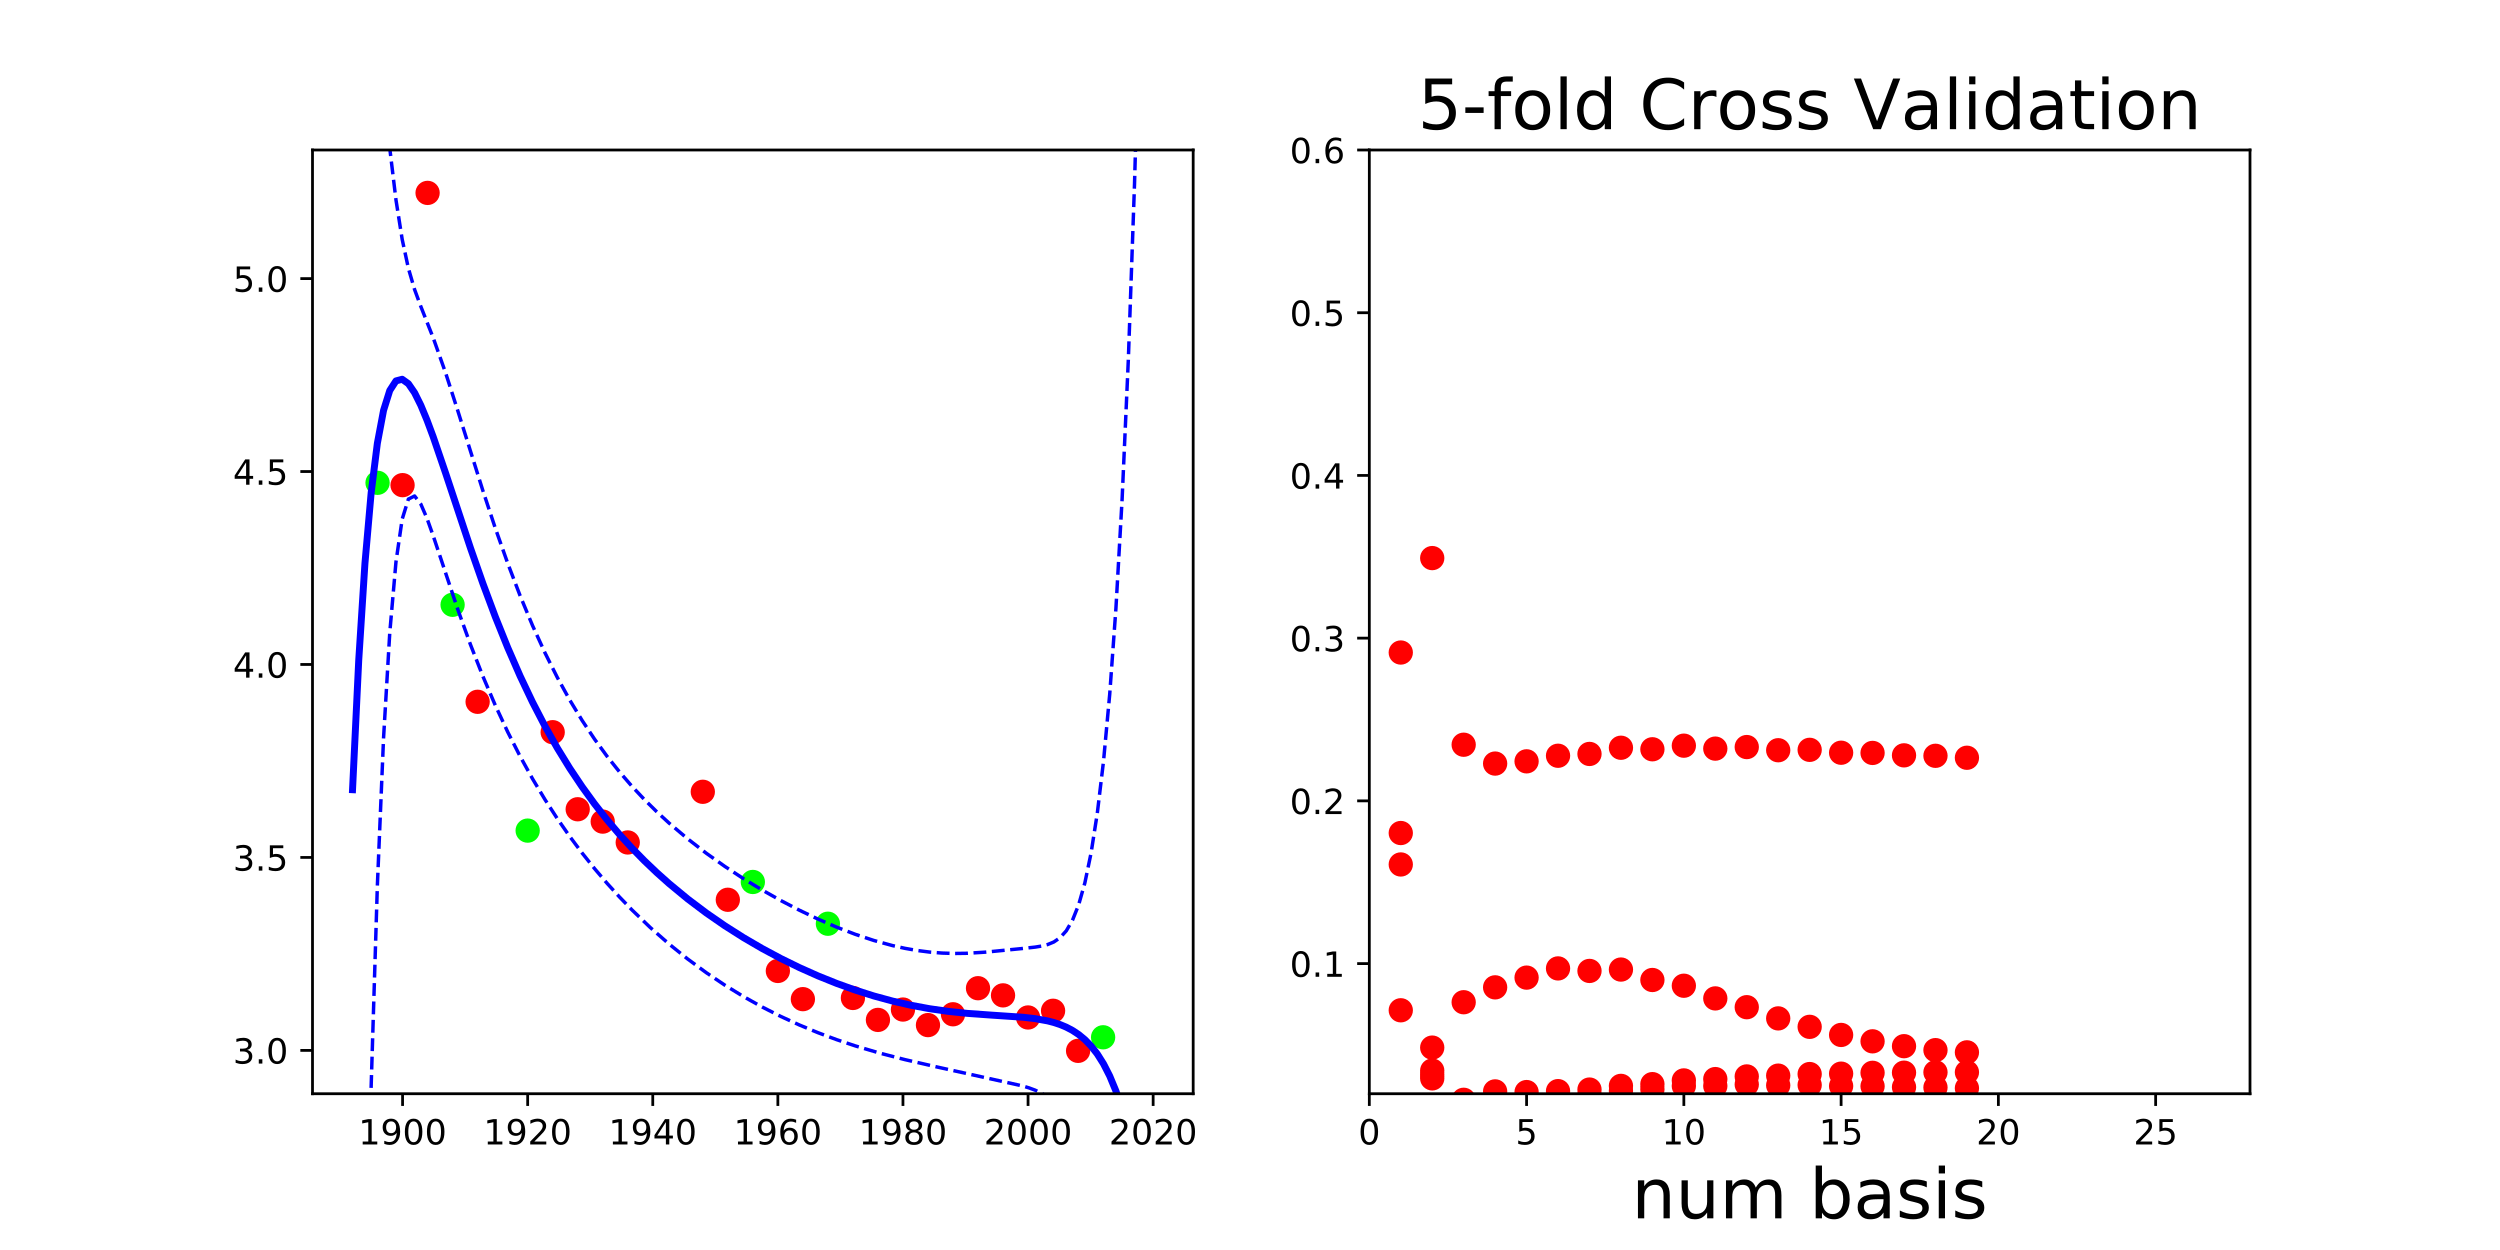<?xml version="1.0" encoding="utf-8" standalone="no"?>
<!DOCTYPE svg PUBLIC "-//W3C//DTD SVG 1.1//EN"
  "http://www.w3.org/Graphics/SVG/1.1/DTD/svg11.dtd">
<!-- Created with matplotlib (http://matplotlib.org/) -->
<svg height="360pt" version="1.1" viewBox="0 0 720 360" width="720pt" xmlns="http://www.w3.org/2000/svg" xmlns:xlink="http://www.w3.org/1999/xlink">
 <defs>
  <style type="text/css">
*{stroke-linecap:butt;stroke-linejoin:round;}
  </style>
 </defs>
 <g id="figure_1">
  <g id="patch_1">
   <path d="M 0 360 
L 720 360 
L 720 0 
L 0 0 
z
" style="fill:none;"/>
  </g>
  <g id="axes_1">
   <g id="patch_2">
    <path d="M 90 315 
L 343.636 315 
L 343.636 43.2 
L 90 43.2 
z
" style="fill:none;"/>
   </g>
   <g id="matplotlib.axis_1">
    <g id="xtick_1">
     <g id="line2d_1">
      <defs>
       <path d="M 0 0 
L 0 3.5 
" id="m0ccd492215" style="stroke:#000000;stroke-width:0.8;"/>
      </defs>
      <g>
       <use style="stroke:#000000;stroke-width:0.8;" x="115.94" xlink:href="#m0ccd492215" y="315"/>
      </g>
     </g>
     <g id="text_1">
      <!-- 1900 -->
      <defs>
       <path d="M 12.406 8.297 
L 28.516 8.297 
L 28.516 63.922 
L 10.984 60.406 
L 10.984 69.391 
L 28.422 72.906 
L 38.281 72.906 
L 38.281 8.297 
L 54.391 8.297 
L 54.391 0 
L 12.406 0 
z
" id="DejaVuSans-31"/>
       <path d="M 10.984 1.516 
L 10.984 10.5 
Q 14.703 8.734 18.5 7.812 
Q 22.312 6.891 25.984 6.891 
Q 35.75 6.891 40.891 13.453 
Q 46.047 20.016 46.781 33.406 
Q 43.953 29.203 39.594 26.953 
Q 35.25 24.703 29.984 24.703 
Q 19.047 24.703 12.672 31.312 
Q 6.297 37.938 6.297 49.422 
Q 6.297 60.641 12.938 67.422 
Q 19.578 74.219 30.609 74.219 
Q 43.266 74.219 49.922 64.516 
Q 56.594 54.828 56.594 36.375 
Q 56.594 19.141 48.406 8.859 
Q 40.234 -1.422 26.422 -1.422 
Q 22.703 -1.422 18.891 -0.688 
Q 15.094 0.047 10.984 1.516 
z
M 30.609 32.422 
Q 37.25 32.422 41.125 36.953 
Q 45.016 41.5 45.016 49.422 
Q 45.016 57.281 41.125 61.844 
Q 37.25 66.406 30.609 66.406 
Q 23.969 66.406 20.094 61.844 
Q 16.219 57.281 16.219 49.422 
Q 16.219 41.5 20.094 36.953 
Q 23.969 32.422 30.609 32.422 
z
" id="DejaVuSans-39"/>
       <path d="M 31.781 66.406 
Q 24.172 66.406 20.328 58.906 
Q 16.5 51.422 16.5 36.375 
Q 16.5 21.391 20.328 13.891 
Q 24.172 6.391 31.781 6.391 
Q 39.453 6.391 43.281 13.891 
Q 47.125 21.391 47.125 36.375 
Q 47.125 51.422 43.281 58.906 
Q 39.453 66.406 31.781 66.406 
z
M 31.781 74.219 
Q 44.047 74.219 50.516 64.516 
Q 56.984 54.828 56.984 36.375 
Q 56.984 17.969 50.516 8.266 
Q 44.047 -1.422 31.781 -1.422 
Q 19.531 -1.422 13.062 8.266 
Q 6.594 17.969 6.594 36.375 
Q 6.594 54.828 13.062 64.516 
Q 19.531 74.219 31.781 74.219 
z
" id="DejaVuSans-30"/>
      </defs>
      <g transform="translate(103.215 329.598)scale(0.1 -0.1)">
       <use xlink:href="#DejaVuSans-31"/>
       <use x="63.623" xlink:href="#DejaVuSans-39"/>
       <use x="127.246" xlink:href="#DejaVuSans-30"/>
       <use x="190.869" xlink:href="#DejaVuSans-30"/>
      </g>
     </g>
    </g>
    <g id="xtick_2">
     <g id="line2d_2">
      <g>
       <use style="stroke:#000000;stroke-width:0.8;" x="151.968" xlink:href="#m0ccd492215" y="315"/>
      </g>
     </g>
     <g id="text_2">
      <!-- 1920 -->
      <defs>
       <path d="M 19.188 8.297 
L 53.609 8.297 
L 53.609 0 
L 7.328 0 
L 7.328 8.297 
Q 12.938 14.109 22.625 23.891 
Q 32.328 33.688 34.812 36.531 
Q 39.547 41.844 41.422 45.531 
Q 43.312 49.219 43.312 52.781 
Q 43.312 58.594 39.234 62.25 
Q 35.156 65.922 28.609 65.922 
Q 23.969 65.922 18.812 64.312 
Q 13.672 62.703 7.812 59.422 
L 7.812 69.391 
Q 13.766 71.781 18.938 73 
Q 24.125 74.219 28.422 74.219 
Q 39.75 74.219 46.484 68.547 
Q 53.219 62.891 53.219 53.422 
Q 53.219 48.922 51.531 44.891 
Q 49.859 40.875 45.406 35.406 
Q 44.188 33.984 37.641 27.219 
Q 31.109 20.453 19.188 8.297 
z
" id="DejaVuSans-32"/>
      </defs>
      <g transform="translate(139.243 329.598)scale(0.1 -0.1)">
       <use xlink:href="#DejaVuSans-31"/>
       <use x="63.623" xlink:href="#DejaVuSans-39"/>
       <use x="127.246" xlink:href="#DejaVuSans-32"/>
       <use x="190.869" xlink:href="#DejaVuSans-30"/>
      </g>
     </g>
    </g>
    <g id="xtick_3">
     <g id="line2d_3">
      <g>
       <use style="stroke:#000000;stroke-width:0.8;" x="187.996" xlink:href="#m0ccd492215" y="315"/>
      </g>
     </g>
     <g id="text_3">
      <!-- 1940 -->
      <defs>
       <path d="M 37.797 64.312 
L 12.891 25.391 
L 37.797 25.391 
z
M 35.203 72.906 
L 47.609 72.906 
L 47.609 25.391 
L 58.016 25.391 
L 58.016 17.188 
L 47.609 17.188 
L 47.609 0 
L 37.797 0 
L 37.797 17.188 
L 4.891 17.188 
L 4.891 26.703 
z
" id="DejaVuSans-34"/>
      </defs>
      <g transform="translate(175.271 329.598)scale(0.1 -0.1)">
       <use xlink:href="#DejaVuSans-31"/>
       <use x="63.623" xlink:href="#DejaVuSans-39"/>
       <use x="127.246" xlink:href="#DejaVuSans-34"/>
       <use x="190.869" xlink:href="#DejaVuSans-30"/>
      </g>
     </g>
    </g>
    <g id="xtick_4">
     <g id="line2d_4">
      <g>
       <use style="stroke:#000000;stroke-width:0.8;" x="224.024" xlink:href="#m0ccd492215" y="315"/>
      </g>
     </g>
     <g id="text_4">
      <!-- 1960 -->
      <defs>
       <path d="M 33.016 40.375 
Q 26.375 40.375 22.484 35.828 
Q 18.609 31.297 18.609 23.391 
Q 18.609 15.531 22.484 10.953 
Q 26.375 6.391 33.016 6.391 
Q 39.656 6.391 43.531 10.953 
Q 47.406 15.531 47.406 23.391 
Q 47.406 31.297 43.531 35.828 
Q 39.656 40.375 33.016 40.375 
z
M 52.594 71.297 
L 52.594 62.312 
Q 48.875 64.062 45.094 64.984 
Q 41.312 65.922 37.594 65.922 
Q 27.828 65.922 22.672 59.328 
Q 17.531 52.734 16.797 39.406 
Q 19.672 43.656 24.016 45.922 
Q 28.375 48.188 33.594 48.188 
Q 44.578 48.188 50.953 41.516 
Q 57.328 34.859 57.328 23.391 
Q 57.328 12.156 50.688 5.359 
Q 44.047 -1.422 33.016 -1.422 
Q 20.359 -1.422 13.672 8.266 
Q 6.984 17.969 6.984 36.375 
Q 6.984 53.656 15.188 63.938 
Q 23.391 74.219 37.203 74.219 
Q 40.922 74.219 44.703 73.484 
Q 48.484 72.75 52.594 71.297 
z
" id="DejaVuSans-36"/>
      </defs>
      <g transform="translate(211.299 329.598)scale(0.1 -0.1)">
       <use xlink:href="#DejaVuSans-31"/>
       <use x="63.623" xlink:href="#DejaVuSans-39"/>
       <use x="127.246" xlink:href="#DejaVuSans-36"/>
       <use x="190.869" xlink:href="#DejaVuSans-30"/>
      </g>
     </g>
    </g>
    <g id="xtick_5">
     <g id="line2d_5">
      <g>
       <use style="stroke:#000000;stroke-width:0.8;" x="260.052" xlink:href="#m0ccd492215" y="315"/>
      </g>
     </g>
     <g id="text_5">
      <!-- 1980 -->
      <defs>
       <path d="M 31.781 34.625 
Q 24.75 34.625 20.719 30.859 
Q 16.703 27.094 16.703 20.516 
Q 16.703 13.922 20.719 10.156 
Q 24.75 6.391 31.781 6.391 
Q 38.812 6.391 42.859 10.172 
Q 46.922 13.969 46.922 20.516 
Q 46.922 27.094 42.891 30.859 
Q 38.875 34.625 31.781 34.625 
z
M 21.922 38.812 
Q 15.578 40.375 12.031 44.719 
Q 8.5 49.078 8.5 55.328 
Q 8.5 64.062 14.719 69.141 
Q 20.953 74.219 31.781 74.219 
Q 42.672 74.219 48.875 69.141 
Q 55.078 64.062 55.078 55.328 
Q 55.078 49.078 51.531 44.719 
Q 48 40.375 41.703 38.812 
Q 48.828 37.156 52.797 32.312 
Q 56.781 27.484 56.781 20.516 
Q 56.781 9.906 50.312 4.234 
Q 43.844 -1.422 31.781 -1.422 
Q 19.734 -1.422 13.25 4.234 
Q 6.781 9.906 6.781 20.516 
Q 6.781 27.484 10.781 32.312 
Q 14.797 37.156 21.922 38.812 
z
M 18.312 54.391 
Q 18.312 48.734 21.844 45.562 
Q 25.391 42.391 31.781 42.391 
Q 38.141 42.391 41.719 45.562 
Q 45.312 48.734 45.312 54.391 
Q 45.312 60.062 41.719 63.234 
Q 38.141 66.406 31.781 66.406 
Q 25.391 66.406 21.844 63.234 
Q 18.312 60.062 18.312 54.391 
z
" id="DejaVuSans-38"/>
      </defs>
      <g transform="translate(247.327 329.598)scale(0.1 -0.1)">
       <use xlink:href="#DejaVuSans-31"/>
       <use x="63.623" xlink:href="#DejaVuSans-39"/>
       <use x="127.246" xlink:href="#DejaVuSans-38"/>
       <use x="190.869" xlink:href="#DejaVuSans-30"/>
      </g>
     </g>
    </g>
    <g id="xtick_6">
     <g id="line2d_6">
      <g>
       <use style="stroke:#000000;stroke-width:0.8;" x="296.08" xlink:href="#m0ccd492215" y="315"/>
      </g>
     </g>
     <g id="text_6">
      <!-- 2000 -->
      <g transform="translate(283.355 329.598)scale(0.1 -0.1)">
       <use xlink:href="#DejaVuSans-32"/>
       <use x="63.623" xlink:href="#DejaVuSans-30"/>
       <use x="127.246" xlink:href="#DejaVuSans-30"/>
       <use x="190.869" xlink:href="#DejaVuSans-30"/>
      </g>
     </g>
    </g>
    <g id="xtick_7">
     <g id="line2d_7">
      <g>
       <use style="stroke:#000000;stroke-width:0.8;" x="332.107" xlink:href="#m0ccd492215" y="315"/>
      </g>
     </g>
     <g id="text_7">
      <!-- 2020 -->
      <g transform="translate(319.382 329.598)scale(0.1 -0.1)">
       <use xlink:href="#DejaVuSans-32"/>
       <use x="63.623" xlink:href="#DejaVuSans-30"/>
       <use x="127.246" xlink:href="#DejaVuSans-32"/>
       <use x="190.869" xlink:href="#DejaVuSans-30"/>
      </g>
     </g>
    </g>
   </g>
   <g id="matplotlib.axis_2">
    <g id="ytick_1">
     <g id="line2d_8">
      <defs>
       <path d="M 0 0 
L -3.5 0 
" id="mc84c29452d" style="stroke:#000000;stroke-width:0.8;"/>
      </defs>
      <g>
       <use style="stroke:#000000;stroke-width:0.8;" x="90" xlink:href="#mc84c29452d" y="302.509"/>
      </g>
     </g>
     <g id="text_8">
      <!-- 3.0 -->
      <defs>
       <path d="M 40.578 39.312 
Q 47.656 37.797 51.625 33 
Q 55.609 28.219 55.609 21.188 
Q 55.609 10.406 48.188 4.484 
Q 40.766 -1.422 27.094 -1.422 
Q 22.516 -1.422 17.656 -0.516 
Q 12.797 0.391 7.625 2.203 
L 7.625 11.719 
Q 11.719 9.328 16.594 8.109 
Q 21.484 6.891 26.812 6.891 
Q 36.078 6.891 40.938 10.547 
Q 45.797 14.203 45.797 21.188 
Q 45.797 27.641 41.281 31.266 
Q 36.766 34.906 28.719 34.906 
L 20.219 34.906 
L 20.219 43.016 
L 29.109 43.016 
Q 36.375 43.016 40.234 45.922 
Q 44.094 48.828 44.094 54.297 
Q 44.094 59.906 40.109 62.906 
Q 36.141 65.922 28.719 65.922 
Q 24.656 65.922 20.016 65.031 
Q 15.375 64.156 9.812 62.312 
L 9.812 71.094 
Q 15.438 72.656 20.344 73.438 
Q 25.25 74.219 29.594 74.219 
Q 40.828 74.219 47.359 69.109 
Q 53.906 64.016 53.906 55.328 
Q 53.906 49.266 50.438 45.094 
Q 46.969 40.922 40.578 39.312 
z
" id="DejaVuSans-33"/>
       <path d="M 10.688 12.406 
L 21 12.406 
L 21 0 
L 10.688 0 
z
" id="DejaVuSans-2e"/>
      </defs>
      <g transform="translate(67.097 306.309)scale(0.1 -0.1)">
       <use xlink:href="#DejaVuSans-33"/>
       <use x="63.623" xlink:href="#DejaVuSans-2e"/>
       <use x="95.41" xlink:href="#DejaVuSans-30"/>
      </g>
     </g>
    </g>
    <g id="ytick_2">
     <g id="line2d_9">
      <g>
       <use style="stroke:#000000;stroke-width:0.8;" x="90" xlink:href="#mc84c29452d" y="246.941"/>
      </g>
     </g>
     <g id="text_9">
      <!-- 3.5 -->
      <defs>
       <path d="M 10.797 72.906 
L 49.516 72.906 
L 49.516 64.594 
L 19.828 64.594 
L 19.828 46.734 
Q 21.969 47.469 24.109 47.828 
Q 26.266 48.188 28.422 48.188 
Q 40.625 48.188 47.75 41.5 
Q 54.891 34.812 54.891 23.391 
Q 54.891 11.625 47.562 5.094 
Q 40.234 -1.422 26.906 -1.422 
Q 22.312 -1.422 17.547 -0.641 
Q 12.797 0.141 7.719 1.703 
L 7.719 11.625 
Q 12.109 9.234 16.797 8.062 
Q 21.484 6.891 26.703 6.891 
Q 35.156 6.891 40.078 11.328 
Q 45.016 15.766 45.016 23.391 
Q 45.016 31 40.078 35.438 
Q 35.156 39.891 26.703 39.891 
Q 22.75 39.891 18.812 39.016 
Q 14.891 38.141 10.797 36.281 
z
" id="DejaVuSans-35"/>
      </defs>
      <g transform="translate(67.097 250.74)scale(0.1 -0.1)">
       <use xlink:href="#DejaVuSans-33"/>
       <use x="63.623" xlink:href="#DejaVuSans-2e"/>
       <use x="95.41" xlink:href="#DejaVuSans-35"/>
      </g>
     </g>
    </g>
    <g id="ytick_3">
     <g id="line2d_10">
      <g>
       <use style="stroke:#000000;stroke-width:0.8;" x="90" xlink:href="#mc84c29452d" y="191.373"/>
      </g>
     </g>
     <g id="text_10">
      <!-- 4.0 -->
      <g transform="translate(67.097 195.172)scale(0.1 -0.1)">
       <use xlink:href="#DejaVuSans-34"/>
       <use x="63.623" xlink:href="#DejaVuSans-2e"/>
       <use x="95.41" xlink:href="#DejaVuSans-30"/>
      </g>
     </g>
    </g>
    <g id="ytick_4">
     <g id="line2d_11">
      <g>
       <use style="stroke:#000000;stroke-width:0.8;" x="90" xlink:href="#mc84c29452d" y="135.804"/>
      </g>
     </g>
     <g id="text_11">
      <!-- 4.5 -->
      <g transform="translate(67.097 139.604)scale(0.1 -0.1)">
       <use xlink:href="#DejaVuSans-34"/>
       <use x="63.623" xlink:href="#DejaVuSans-2e"/>
       <use x="95.41" xlink:href="#DejaVuSans-35"/>
      </g>
     </g>
    </g>
    <g id="ytick_5">
     <g id="line2d_12">
      <g>
       <use style="stroke:#000000;stroke-width:0.8;" x="90" xlink:href="#mc84c29452d" y="80.236"/>
      </g>
     </g>
     <g id="text_12">
      <!-- 5.0 -->
      <g transform="translate(67.097 84.035)scale(0.1 -0.1)">
       <use xlink:href="#DejaVuSans-35"/>
       <use x="63.623" xlink:href="#DejaVuSans-2e"/>
       <use x="95.41" xlink:href="#DejaVuSans-30"/>
      </g>
     </g>
    </g>
   </g>
   <g id="line2d_13">
    <defs>
     <path d="M 0 3 
C 0.796 3 1.559 2.684 2.121 2.121 
C 2.684 1.559 3 0.796 3 0 
C 3 -0.796 2.684 -1.559 2.121 -2.121 
C 1.559 -2.684 0.796 -3 0 -3 
C -0.796 -3 -1.559 -2.684 -2.121 -2.121 
C -2.684 -1.559 -3 -0.796 -3 0 
C -3 0.796 -2.684 1.559 -2.121 2.121 
C -1.559 2.684 -0.796 3 0 3 
z
" id="mf5d4757293" style="stroke:#ff0000;"/>
    </defs>
    <g clip-path="url(#p94dfbfb841)">
     <use style="fill:#ff0000;stroke:#ff0000;" x="274.463" xlink:href="#mf5d4757293" y="292.11"/>
     <use style="fill:#ff0000;stroke:#ff0000;" x="137.557" xlink:href="#mf5d4757293" y="202.118"/>
     <use style="fill:#ff0000;stroke:#ff0000;" x="252.846" xlink:href="#mf5d4757293" y="293.734"/>
     <use style="fill:#ff0000;stroke:#ff0000;" x="224.024" xlink:href="#mf5d4757293" y="279.634"/>
     <use style="fill:#ff0000;stroke:#ff0000;" x="267.257" xlink:href="#mf5d4757293" y="295.227"/>
     <use style="fill:#ff0000;stroke:#ff0000;" x="202.407" xlink:href="#mf5d4757293" y="228.036"/>
     <use style="fill:#ff0000;stroke:#ff0000;" x="159.174" xlink:href="#mf5d4757293" y="210.872"/>
     <use style="fill:#ff0000;stroke:#ff0000;" x="173.585" xlink:href="#mf5d4757293" y="236.623"/>
     <use style="fill:#ff0000;stroke:#ff0000;" x="180.79" xlink:href="#mf5d4757293" y="242.628"/>
     <use style="fill:#ff0000;stroke:#ff0000;" x="260.052" xlink:href="#mf5d4757293" y="290.749"/>
     <use style="fill:#ff0000;stroke:#ff0000;" x="288.874" xlink:href="#mf5d4757293" y="286.667"/>
     <use style="fill:#ff0000;stroke:#ff0000;" x="123.146" xlink:href="#mf5d4757293" y="55.555"/>
     <use style="fill:#ff0000;stroke:#ff0000;" x="166.379" xlink:href="#mf5d4757293" y="233.067"/>
     <use style="fill:#ff0000;stroke:#ff0000;" x="310.491" xlink:href="#mf5d4757293" y="302.645"/>
     <use style="fill:#ff0000;stroke:#ff0000;" x="115.94" xlink:href="#mf5d4757293" y="139.724"/>
     <use style="fill:#ff0000;stroke:#ff0000;" x="303.285" xlink:href="#mf5d4757293" y="291.1"/>
     <use style="fill:#ff0000;stroke:#ff0000;" x="281.668" xlink:href="#mf5d4757293" y="284.603"/>
     <use style="fill:#ff0000;stroke:#ff0000;" x="296.08" xlink:href="#mf5d4757293" y="293.032"/>
     <use style="fill:#ff0000;stroke:#ff0000;" x="231.229" xlink:href="#mf5d4757293" y="287.755"/>
     <use style="fill:#ff0000;stroke:#ff0000;" x="209.613" xlink:href="#mf5d4757293" y="259.134"/>
     <use style="fill:#ff0000;stroke:#ff0000;" x="245.64" xlink:href="#mf5d4757293" y="287.413"/>
    </g>
   </g>
   <g id="line2d_14">
    <defs>
     <path d="M 0 3 
C 0.796 3 1.559 2.684 2.121 2.121 
C 2.684 1.559 3 0.796 3 0 
C 3 -0.796 2.684 -1.559 2.121 -2.121 
C 1.559 -2.684 0.796 -3 0 -3 
C -0.796 -3 -1.559 -2.684 -2.121 -2.121 
C -2.684 -1.559 -3 -0.796 -3 0 
C -3 0.796 -2.684 1.559 -2.121 2.121 
C -1.559 2.684 -0.796 3 0 3 
z
" id="m7fa177afc6" style="stroke:#00ff00;"/>
    </defs>
    <g clip-path="url(#p94dfbfb841)">
     <use style="fill:#00ff00;stroke:#00ff00;" x="108.735" xlink:href="#m7fa177afc6" y="139.046"/>
     <use style="fill:#00ff00;stroke:#00ff00;" x="238.435" xlink:href="#m7fa177afc6" y="266.035"/>
     <use style="fill:#00ff00;stroke:#00ff00;" x="151.968" xlink:href="#m7fa177afc6" y="239.216"/>
     <use style="fill:#00ff00;stroke:#00ff00;" x="130.351" xlink:href="#m7fa177afc6" y="174.182"/>
     <use style="fill:#00ff00;stroke:#00ff00;" x="317.696" xlink:href="#m7fa177afc6" y="298.739"/>
     <use style="fill:#00ff00;stroke:#00ff00;" x="216.818" xlink:href="#m7fa177afc6" y="254.006"/>
    </g>
   </g>
   <g id="line2d_15">
    <path clip-path="url(#p94dfbfb841)" d="M 101.529 227.437 
L 103.316 190.127 
L 105.104 162.254 
L 106.891 141.944 
L 108.679 127.669 
L 110.466 118.18 
L 112.254 112.464 
L 114.041 109.701 
L 115.828 109.227 
L 117.616 110.509 
L 119.403 113.117 
L 121.191 116.709 
L 122.978 121.015 
L 124.766 125.817 
L 128.34 136.273 
L 135.49 157.815 
L 139.065 168.028 
L 142.64 177.609 
L 146.215 186.498 
L 149.79 194.692 
L 153.364 202.217 
L 156.939 209.118 
L 160.514 215.448 
L 164.089 221.259 
L 167.664 226.603 
L 171.239 231.528 
L 174.814 236.079 
L 178.388 240.295 
L 181.963 244.212 
L 185.538 247.862 
L 189.113 251.271 
L 192.688 254.463 
L 198.05 258.89 
L 203.412 262.933 
L 208.775 266.639 
L 214.137 270.042 
L 219.499 273.17 
L 224.862 276.041 
L 230.224 278.667 
L 235.586 281.059 
L 240.948 283.218 
L 246.311 285.146 
L 251.673 286.841 
L 257.035 288.301 
L 262.398 289.524 
L 267.76 290.514 
L 273.122 291.279 
L 278.485 291.842 
L 285.634 292.359 
L 294.571 292.962 
L 298.146 293.37 
L 301.721 294.019 
L 303.509 294.483 
L 305.296 295.072 
L 307.083 295.817 
L 308.871 296.758 
L 310.658 297.939 
L 312.446 299.416 
L 314.233 301.258 
L 316.021 303.545 
L 317.808 306.379 
L 319.595 309.881 
L 321.383 314.2 
L 323.17 319.518 
L 324.958 326.058 
L 326.745 334.091 
L 328.533 343.948 
L 330.32 356.038 
L 330.919 361 
L 330.919 361 
" style="fill:none;stroke:#0000ff;stroke-linecap:square;stroke-width:2;"/>
   </g>
   <g id="line2d_16">
    <path clip-path="url(#p94dfbfb841)" d="M 108.601 -1 
L 108.679 0.278 
L 110.466 23.859 
L 112.254 42.726 
L 114.041 57.586 
L 115.828 68.936 
L 117.616 77.281 
L 119.403 83.388 
L 121.191 88.248 
L 124.766 97.308 
L 128.34 107.41 
L 131.915 118.52 
L 139.065 141.295 
L 142.64 152.093 
L 146.215 162.207 
L 149.79 171.563 
L 153.364 180.147 
L 156.939 187.985 
L 160.514 195.12 
L 164.089 201.608 
L 167.664 207.51 
L 171.239 212.884 
L 174.814 217.79 
L 178.388 222.282 
L 181.963 226.41 
L 185.538 230.221 
L 189.113 233.754 
L 192.688 237.044 
L 198.05 241.587 
L 203.412 245.733 
L 208.775 249.544 
L 214.137 253.065 
L 219.499 256.327 
L 224.862 259.349 
L 230.224 262.14 
L 235.586 264.699 
L 240.948 267.017 
L 246.311 269.078 
L 251.673 270.858 
L 257.035 272.327 
L 260.61 273.118 
L 264.185 273.745 
L 267.76 274.203 
L 271.335 274.487 
L 274.91 274.598 
L 278.485 274.546 
L 283.847 274.215 
L 294.571 273.16 
L 298.146 272.763 
L 299.934 272.474 
L 301.721 272.026 
L 303.509 271.287 
L 305.296 270.06 
L 307.083 268.084 
L 308.871 265.039 
L 310.658 260.562 
L 312.446 254.252 
L 314.233 245.652 
L 316.021 234.218 
L 317.808 219.279 
L 319.595 199.982 
L 321.383 175.247 
L 323.17 143.705 
L 324.958 103.625 
L 326.745 52.831 
L 328.243 -1 
L 328.243 -1 
" style="fill:none;stroke:#0000ff;stroke-dasharray:3.7,1.6;stroke-dashoffset:0;"/>
   </g>
   <g id="line2d_17">
    <path clip-path="url(#p94dfbfb841)" d="M 105.776 361 
L 106.891 312.92 
L 108.679 255.059 
L 110.466 212.501 
L 112.254 182.202 
L 114.041 161.816 
L 115.828 149.519 
L 117.616 143.736 
L 119.403 142.845 
L 121.191 145.171 
L 122.978 149.308 
L 124.766 154.327 
L 131.915 175.732 
L 135.49 185.636 
L 139.065 194.76 
L 142.64 203.125 
L 146.215 210.789 
L 149.79 217.82 
L 153.364 224.286 
L 156.939 230.252 
L 160.514 235.776 
L 164.089 240.909 
L 167.664 245.696 
L 171.239 250.172 
L 174.814 254.368 
L 178.388 258.309 
L 181.963 262.015 
L 187.326 267.17 
L 192.688 271.883 
L 198.05 276.193 
L 203.412 280.134 
L 208.775 283.735 
L 214.137 287.02 
L 219.499 290.013 
L 224.862 292.732 
L 230.224 295.195 
L 235.586 297.419 
L 240.948 299.419 
L 246.311 301.213 
L 253.461 303.323 
L 260.61 305.168 
L 269.547 307.22 
L 294.571 312.765 
L 296.359 313.311 
L 298.146 313.976 
L 299.934 314.838 
L 301.721 316.013 
L 303.509 317.679 
L 305.296 320.083 
L 307.083 323.55 
L 308.871 328.476 
L 310.658 335.315 
L 312.446 344.581 
L 314.233 356.864 
L 314.695 361 
L 314.695 361 
" style="fill:none;stroke:#0000ff;stroke-dasharray:3.7,1.6;stroke-dashoffset:0;"/>
   </g>
   <g id="patch_3">
    <path d="M 90 315 
L 90 43.2 
" style="fill:none;stroke:#000000;stroke-linecap:square;stroke-linejoin:miter;stroke-width:0.8;"/>
   </g>
   <g id="patch_4">
    <path d="M 343.636 315 
L 343.636 43.2 
" style="fill:none;stroke:#000000;stroke-linecap:square;stroke-linejoin:miter;stroke-width:0.8;"/>
   </g>
   <g id="patch_5">
    <path d="M 90 315 
L 343.636 315 
" style="fill:none;stroke:#000000;stroke-linecap:square;stroke-linejoin:miter;stroke-width:0.8;"/>
   </g>
   <g id="patch_6">
    <path d="M 90 43.2 
L 343.636 43.2 
" style="fill:none;stroke:#000000;stroke-linecap:square;stroke-linejoin:miter;stroke-width:0.8;"/>
   </g>
  </g>
  <g id="axes_2">
   <g id="patch_7">
    <path d="M 394.364 315 
L 648 315 
L 648 43.2 
L 394.364 43.2 
z
" style="fill:none;"/>
   </g>
   <g id="matplotlib.axis_3">
    <g id="xtick_8">
     <g id="line2d_18">
      <g>
       <use style="stroke:#000000;stroke-width:0.8;" x="394.364" xlink:href="#m0ccd492215" y="315"/>
      </g>
     </g>
     <g id="text_13">
      <!-- 0 -->
      <g transform="translate(391.182 329.598)scale(0.1 -0.1)">
       <use xlink:href="#DejaVuSans-30"/>
      </g>
     </g>
    </g>
    <g id="xtick_9">
     <g id="line2d_19">
      <g>
       <use style="stroke:#000000;stroke-width:0.8;" x="439.656" xlink:href="#m0ccd492215" y="315"/>
      </g>
     </g>
     <g id="text_14">
      <!-- 5 -->
      <g transform="translate(436.475 329.598)scale(0.1 -0.1)">
       <use xlink:href="#DejaVuSans-35"/>
      </g>
     </g>
    </g>
    <g id="xtick_10">
     <g id="line2d_20">
      <g>
       <use style="stroke:#000000;stroke-width:0.8;" x="484.948" xlink:href="#m0ccd492215" y="315"/>
      </g>
     </g>
     <g id="text_15">
      <!-- 10 -->
      <g transform="translate(478.586 329.598)scale(0.1 -0.1)">
       <use xlink:href="#DejaVuSans-31"/>
       <use x="63.623" xlink:href="#DejaVuSans-30"/>
      </g>
     </g>
    </g>
    <g id="xtick_11">
     <g id="line2d_21">
      <g>
       <use style="stroke:#000000;stroke-width:0.8;" x="530.24" xlink:href="#m0ccd492215" y="315"/>
      </g>
     </g>
     <g id="text_16">
      <!-- 15 -->
      <g transform="translate(523.878 329.598)scale(0.1 -0.1)">
       <use xlink:href="#DejaVuSans-31"/>
       <use x="63.623" xlink:href="#DejaVuSans-35"/>
      </g>
     </g>
    </g>
    <g id="xtick_12">
     <g id="line2d_22">
      <g>
       <use style="stroke:#000000;stroke-width:0.8;" x="575.532" xlink:href="#m0ccd492215" y="315"/>
      </g>
     </g>
     <g id="text_17">
      <!-- 20 -->
      <g transform="translate(569.17 329.598)scale(0.1 -0.1)">
       <use xlink:href="#DejaVuSans-32"/>
       <use x="63.623" xlink:href="#DejaVuSans-30"/>
      </g>
     </g>
    </g>
    <g id="xtick_13">
     <g id="line2d_23">
      <g>
       <use style="stroke:#000000;stroke-width:0.8;" x="620.825" xlink:href="#m0ccd492215" y="315"/>
      </g>
     </g>
     <g id="text_18">
      <!-- 25 -->
      <g transform="translate(614.462 329.598)scale(0.1 -0.1)">
       <use xlink:href="#DejaVuSans-32"/>
       <use x="63.623" xlink:href="#DejaVuSans-35"/>
      </g>
     </g>
    </g>
    <g id="text_19">
     <!-- num basis -->
     <defs>
      <path d="M 54.891 33.016 
L 54.891 0 
L 45.906 0 
L 45.906 32.719 
Q 45.906 40.484 42.875 44.328 
Q 39.844 48.188 33.797 48.188 
Q 26.516 48.188 22.312 43.547 
Q 18.109 38.922 18.109 30.906 
L 18.109 0 
L 9.078 0 
L 9.078 54.688 
L 18.109 54.688 
L 18.109 46.188 
Q 21.344 51.125 25.703 53.562 
Q 30.078 56 35.797 56 
Q 45.219 56 50.047 50.172 
Q 54.891 44.344 54.891 33.016 
z
" id="DejaVuSans-6e"/>
      <path d="M 8.5 21.578 
L 8.5 54.688 
L 17.484 54.688 
L 17.484 21.922 
Q 17.484 14.156 20.5 10.266 
Q 23.531 6.391 29.594 6.391 
Q 36.859 6.391 41.078 11.031 
Q 45.312 15.672 45.312 23.688 
L 45.312 54.688 
L 54.297 54.688 
L 54.297 0 
L 45.312 0 
L 45.312 8.406 
Q 42.047 3.422 37.719 1 
Q 33.406 -1.422 27.688 -1.422 
Q 18.266 -1.422 13.375 4.438 
Q 8.5 10.297 8.5 21.578 
z
M 31.109 56 
z
" id="DejaVuSans-75"/>
      <path d="M 52 44.188 
Q 55.375 50.25 60.062 53.125 
Q 64.75 56 71.094 56 
Q 79.641 56 84.281 50.016 
Q 88.922 44.047 88.922 33.016 
L 88.922 0 
L 79.891 0 
L 79.891 32.719 
Q 79.891 40.578 77.094 44.375 
Q 74.312 48.188 68.609 48.188 
Q 61.625 48.188 57.562 43.547 
Q 53.516 38.922 53.516 30.906 
L 53.516 0 
L 44.484 0 
L 44.484 32.719 
Q 44.484 40.625 41.703 44.406 
Q 38.922 48.188 33.109 48.188 
Q 26.219 48.188 22.156 43.531 
Q 18.109 38.875 18.109 30.906 
L 18.109 0 
L 9.078 0 
L 9.078 54.688 
L 18.109 54.688 
L 18.109 46.188 
Q 21.188 51.219 25.484 53.609 
Q 29.781 56 35.688 56 
Q 41.656 56 45.828 52.969 
Q 50 49.953 52 44.188 
z
" id="DejaVuSans-6d"/>
      <path id="DejaVuSans-20"/>
      <path d="M 48.688 27.297 
Q 48.688 37.203 44.609 42.844 
Q 40.531 48.484 33.406 48.484 
Q 26.266 48.484 22.188 42.844 
Q 18.109 37.203 18.109 27.297 
Q 18.109 17.391 22.188 11.75 
Q 26.266 6.109 33.406 6.109 
Q 40.531 6.109 44.609 11.75 
Q 48.688 17.391 48.688 27.297 
z
M 18.109 46.391 
Q 20.953 51.266 25.266 53.625 
Q 29.594 56 35.594 56 
Q 45.562 56 51.781 48.094 
Q 58.016 40.188 58.016 27.297 
Q 58.016 14.406 51.781 6.484 
Q 45.562 -1.422 35.594 -1.422 
Q 29.594 -1.422 25.266 0.953 
Q 20.953 3.328 18.109 8.203 
L 18.109 0 
L 9.078 0 
L 9.078 75.984 
L 18.109 75.984 
z
" id="DejaVuSans-62"/>
      <path d="M 34.281 27.484 
Q 23.391 27.484 19.188 25 
Q 14.984 22.516 14.984 16.5 
Q 14.984 11.719 18.141 8.906 
Q 21.297 6.109 26.703 6.109 
Q 34.188 6.109 38.703 11.406 
Q 43.219 16.703 43.219 25.484 
L 43.219 27.484 
z
M 52.203 31.203 
L 52.203 0 
L 43.219 0 
L 43.219 8.297 
Q 40.141 3.328 35.547 0.953 
Q 30.953 -1.422 24.312 -1.422 
Q 15.922 -1.422 10.953 3.297 
Q 6 8.016 6 15.922 
Q 6 25.141 12.172 29.828 
Q 18.359 34.516 30.609 34.516 
L 43.219 34.516 
L 43.219 35.406 
Q 43.219 41.609 39.141 45 
Q 35.062 48.391 27.688 48.391 
Q 23 48.391 18.547 47.266 
Q 14.109 46.141 10.016 43.891 
L 10.016 52.203 
Q 14.938 54.109 19.578 55.047 
Q 24.219 56 28.609 56 
Q 40.484 56 46.344 49.844 
Q 52.203 43.703 52.203 31.203 
z
" id="DejaVuSans-61"/>
      <path d="M 44.281 53.078 
L 44.281 44.578 
Q 40.484 46.531 36.375 47.5 
Q 32.281 48.484 27.875 48.484 
Q 21.188 48.484 17.844 46.438 
Q 14.5 44.391 14.5 40.281 
Q 14.5 37.156 16.891 35.375 
Q 19.281 33.594 26.516 31.984 
L 29.594 31.297 
Q 39.156 29.25 43.188 25.516 
Q 47.219 21.781 47.219 15.094 
Q 47.219 7.469 41.188 3.016 
Q 35.156 -1.422 24.609 -1.422 
Q 20.219 -1.422 15.453 -0.562 
Q 10.688 0.297 5.422 2 
L 5.422 11.281 
Q 10.406 8.688 15.234 7.391 
Q 20.062 6.109 24.812 6.109 
Q 31.156 6.109 34.562 8.281 
Q 37.984 10.453 37.984 14.406 
Q 37.984 18.062 35.516 20.016 
Q 33.062 21.969 24.703 23.781 
L 21.578 24.516 
Q 13.234 26.266 9.516 29.906 
Q 5.812 33.547 5.812 39.891 
Q 5.812 47.609 11.281 51.797 
Q 16.75 56 26.812 56 
Q 31.781 56 36.172 55.266 
Q 40.578 54.547 44.281 53.078 
z
" id="DejaVuSans-73"/>
      <path d="M 9.422 54.688 
L 18.406 54.688 
L 18.406 0 
L 9.422 0 
z
M 9.422 75.984 
L 18.406 75.984 
L 18.406 64.594 
L 9.422 64.594 
z
" id="DejaVuSans-69"/>
     </defs>
     <g transform="translate(469.915 350.875)scale(0.2 -0.2)">
      <use xlink:href="#DejaVuSans-6e"/>
      <use x="63.379" xlink:href="#DejaVuSans-75"/>
      <use x="126.758" xlink:href="#DejaVuSans-6d"/>
      <use x="224.17" xlink:href="#DejaVuSans-20"/>
      <use x="255.957" xlink:href="#DejaVuSans-62"/>
      <use x="319.434" xlink:href="#DejaVuSans-61"/>
      <use x="380.713" xlink:href="#DejaVuSans-73"/>
      <use x="432.812" xlink:href="#DejaVuSans-69"/>
      <use x="460.596" xlink:href="#DejaVuSans-73"/>
     </g>
    </g>
   </g>
   <g id="matplotlib.axis_4">
    <g id="ytick_6">
     <g id="line2d_24">
      <g>
       <use style="stroke:#000000;stroke-width:0.8;" x="394.364" xlink:href="#mc84c29452d" y="277.51"/>
      </g>
     </g>
     <g id="text_20">
      <!-- 0.1 -->
      <g transform="translate(371.461 281.31)scale(0.1 -0.1)">
       <use xlink:href="#DejaVuSans-30"/>
       <use x="63.623" xlink:href="#DejaVuSans-2e"/>
       <use x="95.41" xlink:href="#DejaVuSans-31"/>
      </g>
     </g>
    </g>
    <g id="ytick_7">
     <g id="line2d_25">
      <g>
       <use style="stroke:#000000;stroke-width:0.8;" x="394.364" xlink:href="#mc84c29452d" y="230.648"/>
      </g>
     </g>
     <g id="text_21">
      <!-- 0.2 -->
      <g transform="translate(371.461 234.447)scale(0.1 -0.1)">
       <use xlink:href="#DejaVuSans-30"/>
       <use x="63.623" xlink:href="#DejaVuSans-2e"/>
       <use x="95.41" xlink:href="#DejaVuSans-32"/>
      </g>
     </g>
    </g>
    <g id="ytick_8">
     <g id="line2d_26">
      <g>
       <use style="stroke:#000000;stroke-width:0.8;" x="394.364" xlink:href="#mc84c29452d" y="183.786"/>
      </g>
     </g>
     <g id="text_22">
      <!-- 0.3 -->
      <g transform="translate(371.461 187.585)scale(0.1 -0.1)">
       <use xlink:href="#DejaVuSans-30"/>
       <use x="63.623" xlink:href="#DejaVuSans-2e"/>
       <use x="95.41" xlink:href="#DejaVuSans-33"/>
      </g>
     </g>
    </g>
    <g id="ytick_9">
     <g id="line2d_27">
      <g>
       <use style="stroke:#000000;stroke-width:0.8;" x="394.364" xlink:href="#mc84c29452d" y="136.924"/>
      </g>
     </g>
     <g id="text_23">
      <!-- 0.4 -->
      <g transform="translate(371.461 140.723)scale(0.1 -0.1)">
       <use xlink:href="#DejaVuSans-30"/>
       <use x="63.623" xlink:href="#DejaVuSans-2e"/>
       <use x="95.41" xlink:href="#DejaVuSans-34"/>
      </g>
     </g>
    </g>
    <g id="ytick_10">
     <g id="line2d_28">
      <g>
       <use style="stroke:#000000;stroke-width:0.8;" x="394.364" xlink:href="#mc84c29452d" y="90.062"/>
      </g>
     </g>
     <g id="text_24">
      <!-- 0.5 -->
      <g transform="translate(371.461 93.861)scale(0.1 -0.1)">
       <use xlink:href="#DejaVuSans-30"/>
       <use x="63.623" xlink:href="#DejaVuSans-2e"/>
       <use x="95.41" xlink:href="#DejaVuSans-35"/>
      </g>
     </g>
    </g>
    <g id="ytick_11">
     <g id="line2d_29">
      <g>
       <use style="stroke:#000000;stroke-width:0.8;" x="394.364" xlink:href="#mc84c29452d" y="43.2"/>
      </g>
     </g>
     <g id="text_25">
      <!-- 0.6 -->
      <g transform="translate(371.461 46.999)scale(0.1 -0.1)">
       <use xlink:href="#DejaVuSans-30"/>
       <use x="63.623" xlink:href="#DejaVuSans-2e"/>
       <use x="95.41" xlink:href="#DejaVuSans-36"/>
      </g>
     </g>
    </g>
   </g>
   <g id="line2d_30">
    <g clip-path="url(#pb3f492e35d)">
     <use style="fill:#ff0000;stroke:#ff0000;" x="403.422" xlink:href="#mf5d4757293" y="239.91"/>
    </g>
   </g>
   <g id="line2d_31">
    <g clip-path="url(#pb3f492e35d)">
     <use style="fill:#ff0000;stroke:#ff0000;" x="403.422" xlink:href="#mf5d4757293" y="290.962"/>
    </g>
   </g>
   <g id="line2d_32">
    <g clip-path="url(#pb3f492e35d)"/>
   </g>
   <g id="line2d_33">
    <g clip-path="url(#pb3f492e35d)">
     <use style="fill:#ff0000;stroke:#ff0000;" x="403.422" xlink:href="#mf5d4757293" y="187.926"/>
    </g>
   </g>
   <g id="line2d_34">
    <g clip-path="url(#pb3f492e35d)">
     <use style="fill:#ff0000;stroke:#ff0000;" x="403.422" xlink:href="#mf5d4757293" y="248.965"/>
    </g>
   </g>
   <g id="line2d_35">
    <g clip-path="url(#pb3f492e35d)">
     <use style="fill:#ff0000;stroke:#ff0000;" x="412.481" xlink:href="#mf5d4757293" y="309.515"/>
    </g>
   </g>
   <g id="line2d_36">
    <g clip-path="url(#pb3f492e35d)">
     <use style="fill:#ff0000;stroke:#ff0000;" x="412.481" xlink:href="#mf5d4757293" y="310.572"/>
    </g>
   </g>
   <g id="line2d_37">
    <g clip-path="url(#pb3f492e35d)">
     <use style="fill:#ff0000;stroke:#ff0000;" x="412.481" xlink:href="#mf5d4757293" y="160.73"/>
    </g>
   </g>
   <g id="line2d_38">
    <g clip-path="url(#pb3f492e35d)">
     <use style="fill:#ff0000;stroke:#ff0000;" x="412.481" xlink:href="#mf5d4757293" y="301.71"/>
    </g>
   </g>
   <g id="line2d_39">
    <g clip-path="url(#pb3f492e35d)">
     <use style="fill:#ff0000;stroke:#ff0000;" x="412.481" xlink:href="#mf5d4757293" y="308.333"/>
    </g>
   </g>
   <g id="line2d_40">
    <g clip-path="url(#pb3f492e35d)">
     <use style="fill:#ff0000;stroke:#ff0000;" x="421.539" xlink:href="#mf5d4757293" y="317.002"/>
    </g>
   </g>
   <g id="line2d_41">
    <g clip-path="url(#pb3f492e35d)">
     <use style="fill:#ff0000;stroke:#ff0000;" x="421.539" xlink:href="#mf5d4757293" y="316.741"/>
    </g>
   </g>
   <g id="line2d_42">
    <g clip-path="url(#pb3f492e35d)">
     <use style="fill:#ff0000;stroke:#ff0000;" x="421.539" xlink:href="#mf5d4757293" y="214.481"/>
    </g>
   </g>
   <g id="line2d_43">
    <g clip-path="url(#pb3f492e35d)">
     <use style="fill:#ff0000;stroke:#ff0000;" x="421.539" xlink:href="#mf5d4757293" y="288.643"/>
    </g>
   </g>
   <g id="line2d_44">
    <g clip-path="url(#pb3f492e35d)">
     <use style="fill:#ff0000;stroke:#ff0000;" x="421.539" xlink:href="#mf5d4757293" y="322.678"/>
    </g>
   </g>
   <g id="line2d_45">
    <g clip-path="url(#pb3f492e35d)">
     <use style="fill:#ff0000;stroke:#ff0000;" x="430.597" xlink:href="#mf5d4757293" y="316.434"/>
    </g>
   </g>
   <g id="line2d_46">
    <g clip-path="url(#pb3f492e35d)">
     <use style="fill:#ff0000;stroke:#ff0000;" x="430.597" xlink:href="#mf5d4757293" y="314.324"/>
    </g>
   </g>
   <g id="line2d_47">
    <g clip-path="url(#pb3f492e35d)">
     <use style="fill:#ff0000;stroke:#ff0000;" x="430.597" xlink:href="#mf5d4757293" y="219.909"/>
    </g>
   </g>
   <g id="line2d_48">
    <g clip-path="url(#pb3f492e35d)">
     <use style="fill:#ff0000;stroke:#ff0000;" x="430.597" xlink:href="#mf5d4757293" y="284.358"/>
    </g>
   </g>
   <g id="line2d_49">
    <g clip-path="url(#pb3f492e35d)">
     <use style="fill:#ff0000;stroke:#ff0000;" x="430.597" xlink:href="#mf5d4757293" y="322.491"/>
    </g>
   </g>
   <g id="line2d_50">
    <g clip-path="url(#pb3f492e35d)">
     <use style="fill:#ff0000;stroke:#ff0000;" x="439.656" xlink:href="#mf5d4757293" y="316.647"/>
    </g>
   </g>
   <g id="line2d_51">
    <g clip-path="url(#pb3f492e35d)">
     <use style="fill:#ff0000;stroke:#ff0000;" x="439.656" xlink:href="#mf5d4757293" y="314.517"/>
    </g>
   </g>
   <g id="line2d_52">
    <g clip-path="url(#pb3f492e35d)">
     <use style="fill:#ff0000;stroke:#ff0000;" x="439.656" xlink:href="#mf5d4757293" y="219.265"/>
    </g>
   </g>
   <g id="line2d_53">
    <g clip-path="url(#pb3f492e35d)">
     <use style="fill:#ff0000;stroke:#ff0000;" x="439.656" xlink:href="#mf5d4757293" y="281.554"/>
    </g>
   </g>
   <g id="line2d_54">
    <g clip-path="url(#pb3f492e35d)">
     <use style="fill:#ff0000;stroke:#ff0000;" x="439.656" xlink:href="#mf5d4757293" y="322.022"/>
    </g>
   </g>
   <g id="line2d_55">
    <g clip-path="url(#pb3f492e35d)">
     <use style="fill:#ff0000;stroke:#ff0000;" x="448.714" xlink:href="#mf5d4757293" y="316.265"/>
    </g>
   </g>
   <g id="line2d_56">
    <g clip-path="url(#pb3f492e35d)">
     <use style="fill:#ff0000;stroke:#ff0000;" x="448.714" xlink:href="#mf5d4757293" y="314.245"/>
    </g>
   </g>
   <g id="line2d_57">
    <g clip-path="url(#pb3f492e35d)">
     <use style="fill:#ff0000;stroke:#ff0000;" x="448.714" xlink:href="#mf5d4757293" y="217.657"/>
    </g>
   </g>
   <g id="line2d_58">
    <g clip-path="url(#pb3f492e35d)">
     <use style="fill:#ff0000;stroke:#ff0000;" x="448.714" xlink:href="#mf5d4757293" y="278.906"/>
    </g>
   </g>
   <g id="line2d_59">
    <g clip-path="url(#pb3f492e35d)">
     <use style="fill:#ff0000;stroke:#ff0000;" x="448.714" xlink:href="#mf5d4757293" y="321.893"/>
    </g>
   </g>
   <g id="line2d_60">
    <g clip-path="url(#pb3f492e35d)">
     <use style="fill:#ff0000;stroke:#ff0000;" x="457.773" xlink:href="#mf5d4757293" y="315.396"/>
    </g>
   </g>
   <g id="line2d_61">
    <g clip-path="url(#pb3f492e35d)">
     <use style="fill:#ff0000;stroke:#ff0000;" x="457.773" xlink:href="#mf5d4757293" y="313.794"/>
    </g>
   </g>
   <g id="line2d_62">
    <g clip-path="url(#pb3f492e35d)">
     <use style="fill:#ff0000;stroke:#ff0000;" x="457.773" xlink:href="#mf5d4757293" y="217.135"/>
    </g>
   </g>
   <g id="line2d_63">
    <g clip-path="url(#pb3f492e35d)">
     <use style="fill:#ff0000;stroke:#ff0000;" x="457.773" xlink:href="#mf5d4757293" y="279.628"/>
    </g>
   </g>
   <g id="line2d_64">
    <g clip-path="url(#pb3f492e35d)">
     <use style="fill:#ff0000;stroke:#ff0000;" x="457.773" xlink:href="#mf5d4757293" y="322.177"/>
    </g>
   </g>
   <g id="line2d_65">
    <g clip-path="url(#pb3f492e35d)">
     <use style="fill:#ff0000;stroke:#ff0000;" x="466.831" xlink:href="#mf5d4757293" y="314.182"/>
    </g>
   </g>
   <g id="line2d_66">
    <g clip-path="url(#pb3f492e35d)">
     <use style="fill:#ff0000;stroke:#ff0000;" x="466.831" xlink:href="#mf5d4757293" y="312.733"/>
    </g>
   </g>
   <g id="line2d_67">
    <g clip-path="url(#pb3f492e35d)">
     <use style="fill:#ff0000;stroke:#ff0000;" x="466.831" xlink:href="#mf5d4757293" y="215.352"/>
    </g>
   </g>
   <g id="line2d_68">
    <g clip-path="url(#pb3f492e35d)">
     <use style="fill:#ff0000;stroke:#ff0000;" x="466.831" xlink:href="#mf5d4757293" y="279.233"/>
    </g>
   </g>
   <g id="line2d_69">
    <g clip-path="url(#pb3f492e35d)">
     <use style="fill:#ff0000;stroke:#ff0000;" x="466.831" xlink:href="#mf5d4757293" y="321.802"/>
    </g>
   </g>
   <g id="line2d_70">
    <g clip-path="url(#pb3f492e35d)">
     <use style="fill:#ff0000;stroke:#ff0000;" x="475.89" xlink:href="#mf5d4757293" y="313.697"/>
    </g>
   </g>
   <g id="line2d_71">
    <g clip-path="url(#pb3f492e35d)">
     <use style="fill:#ff0000;stroke:#ff0000;" x="475.89" xlink:href="#mf5d4757293" y="312.231"/>
    </g>
   </g>
   <g id="line2d_72">
    <g clip-path="url(#pb3f492e35d)">
     <use style="fill:#ff0000;stroke:#ff0000;" x="475.89" xlink:href="#mf5d4757293" y="215.791"/>
    </g>
   </g>
   <g id="line2d_73">
    <g clip-path="url(#pb3f492e35d)">
     <use style="fill:#ff0000;stroke:#ff0000;" x="475.89" xlink:href="#mf5d4757293" y="282.237"/>
    </g>
   </g>
   <g id="line2d_74">
    <g clip-path="url(#pb3f492e35d)">
     <use style="fill:#ff0000;stroke:#ff0000;" x="475.89" xlink:href="#mf5d4757293" y="322.024"/>
    </g>
   </g>
   <g id="line2d_75">
    <g clip-path="url(#pb3f492e35d)">
     <use style="fill:#ff0000;stroke:#ff0000;" x="484.948" xlink:href="#mf5d4757293" y="312.765"/>
    </g>
   </g>
   <g id="line2d_76">
    <g clip-path="url(#pb3f492e35d)">
     <use style="fill:#ff0000;stroke:#ff0000;" x="484.948" xlink:href="#mf5d4757293" y="311.161"/>
    </g>
   </g>
   <g id="line2d_77">
    <g clip-path="url(#pb3f492e35d)">
     <use style="fill:#ff0000;stroke:#ff0000;" x="484.948" xlink:href="#mf5d4757293" y="214.754"/>
    </g>
   </g>
   <g id="line2d_78">
    <g clip-path="url(#pb3f492e35d)">
     <use style="fill:#ff0000;stroke:#ff0000;" x="484.948" xlink:href="#mf5d4757293" y="283.891"/>
    </g>
   </g>
   <g id="line2d_79">
    <g clip-path="url(#pb3f492e35d)">
     <use style="fill:#ff0000;stroke:#ff0000;" x="484.948" xlink:href="#mf5d4757293" y="321.738"/>
    </g>
   </g>
   <g id="line2d_80">
    <g clip-path="url(#pb3f492e35d)">
     <use style="fill:#ff0000;stroke:#ff0000;" x="494.006" xlink:href="#mf5d4757293" y="312.763"/>
    </g>
   </g>
   <g id="line2d_81">
    <g clip-path="url(#pb3f492e35d)">
     <use style="fill:#ff0000;stroke:#ff0000;" x="494.006" xlink:href="#mf5d4757293" y="310.776"/>
    </g>
   </g>
   <g id="line2d_82">
    <g clip-path="url(#pb3f492e35d)">
     <use style="fill:#ff0000;stroke:#ff0000;" x="494.006" xlink:href="#mf5d4757293" y="215.603"/>
    </g>
   </g>
   <g id="line2d_83">
    <g clip-path="url(#pb3f492e35d)">
     <use style="fill:#ff0000;stroke:#ff0000;" x="494.006" xlink:href="#mf5d4757293" y="287.542"/>
    </g>
   </g>
   <g id="line2d_84">
    <g clip-path="url(#pb3f492e35d)">
     <use style="fill:#ff0000;stroke:#ff0000;" x="494.006" xlink:href="#mf5d4757293" y="321.83"/>
    </g>
   </g>
   <g id="line2d_85">
    <g clip-path="url(#pb3f492e35d)">
     <use style="fill:#ff0000;stroke:#ff0000;" x="503.065" xlink:href="#mf5d4757293" y="312.337"/>
    </g>
   </g>
   <g id="line2d_86">
    <g clip-path="url(#pb3f492e35d)">
     <use style="fill:#ff0000;stroke:#ff0000;" x="503.065" xlink:href="#mf5d4757293" y="310.014"/>
    </g>
   </g>
   <g id="line2d_87">
    <g clip-path="url(#pb3f492e35d)">
     <use style="fill:#ff0000;stroke:#ff0000;" x="503.065" xlink:href="#mf5d4757293" y="215.152"/>
    </g>
   </g>
   <g id="line2d_88">
    <g clip-path="url(#pb3f492e35d)">
     <use style="fill:#ff0000;stroke:#ff0000;" x="503.065" xlink:href="#mf5d4757293" y="290.071"/>
    </g>
   </g>
   <g id="line2d_89">
    <g clip-path="url(#pb3f492e35d)">
     <use style="fill:#ff0000;stroke:#ff0000;" x="503.065" xlink:href="#mf5d4757293" y="321.665"/>
    </g>
   </g>
   <g id="line2d_90">
    <g clip-path="url(#pb3f492e35d)">
     <use style="fill:#ff0000;stroke:#ff0000;" x="512.123" xlink:href="#mf5d4757293" y="312.58"/>
    </g>
   </g>
   <g id="line2d_91">
    <g clip-path="url(#pb3f492e35d)">
     <use style="fill:#ff0000;stroke:#ff0000;" x="512.123" xlink:href="#mf5d4757293" y="309.781"/>
    </g>
   </g>
   <g id="line2d_92">
    <g clip-path="url(#pb3f492e35d)">
     <use style="fill:#ff0000;stroke:#ff0000;" x="512.123" xlink:href="#mf5d4757293" y="216.067"/>
    </g>
   </g>
   <g id="line2d_93">
    <g clip-path="url(#pb3f492e35d)">
     <use style="fill:#ff0000;stroke:#ff0000;" x="512.123" xlink:href="#mf5d4757293" y="293.297"/>
    </g>
   </g>
   <g id="line2d_94">
    <g clip-path="url(#pb3f492e35d)">
     <use style="fill:#ff0000;stroke:#ff0000;" x="512.123" xlink:href="#mf5d4757293" y="321.679"/>
    </g>
   </g>
   <g id="line2d_95">
    <g clip-path="url(#pb3f492e35d)">
     <use style="fill:#ff0000;stroke:#ff0000;" x="521.182" xlink:href="#mf5d4757293" y="312.479"/>
    </g>
   </g>
   <g id="line2d_96">
    <g clip-path="url(#pb3f492e35d)">
     <use style="fill:#ff0000;stroke:#ff0000;" x="521.182" xlink:href="#mf5d4757293" y="309.326"/>
    </g>
   </g>
   <g id="line2d_97">
    <g clip-path="url(#pb3f492e35d)">
     <use style="fill:#ff0000;stroke:#ff0000;" x="521.182" xlink:href="#mf5d4757293" y="215.954"/>
    </g>
   </g>
   <g id="line2d_98">
    <g clip-path="url(#pb3f492e35d)">
     <use style="fill:#ff0000;stroke:#ff0000;" x="521.182" xlink:href="#mf5d4757293" y="295.729"/>
    </g>
   </g>
   <g id="line2d_99">
    <g clip-path="url(#pb3f492e35d)">
     <use style="fill:#ff0000;stroke:#ff0000;" x="521.182" xlink:href="#mf5d4757293" y="321.596"/>
    </g>
   </g>
   <g id="line2d_100">
    <g clip-path="url(#pb3f492e35d)">
     <use style="fill:#ff0000;stroke:#ff0000;" x="530.24" xlink:href="#mf5d4757293" y="312.778"/>
    </g>
   </g>
   <g id="line2d_101">
    <g clip-path="url(#pb3f492e35d)">
     <use style="fill:#ff0000;stroke:#ff0000;" x="530.24" xlink:href="#mf5d4757293" y="309.212"/>
    </g>
   </g>
   <g id="line2d_102">
    <g clip-path="url(#pb3f492e35d)">
     <use style="fill:#ff0000;stroke:#ff0000;" x="530.24" xlink:href="#mf5d4757293" y="216.785"/>
    </g>
   </g>
   <g id="line2d_103">
    <g clip-path="url(#pb3f492e35d)">
     <use style="fill:#ff0000;stroke:#ff0000;" x="530.24" xlink:href="#mf5d4757293" y="298.063"/>
    </g>
   </g>
   <g id="line2d_104">
    <g clip-path="url(#pb3f492e35d)">
     <use style="fill:#ff0000;stroke:#ff0000;" x="530.24" xlink:href="#mf5d4757293" y="321.578"/>
    </g>
   </g>
   <g id="line2d_105">
    <g clip-path="url(#pb3f492e35d)">
     <use style="fill:#ff0000;stroke:#ff0000;" x="539.299" xlink:href="#mf5d4757293" y="312.826"/>
    </g>
   </g>
   <g id="line2d_106">
    <g clip-path="url(#pb3f492e35d)">
     <use style="fill:#ff0000;stroke:#ff0000;" x="539.299" xlink:href="#mf5d4757293" y="308.971"/>
    </g>
   </g>
   <g id="line2d_107">
    <g clip-path="url(#pb3f492e35d)">
     <use style="fill:#ff0000;stroke:#ff0000;" x="539.299" xlink:href="#mf5d4757293" y="216.842"/>
    </g>
   </g>
   <g id="line2d_108">
    <g clip-path="url(#pb3f492e35d)">
     <use style="fill:#ff0000;stroke:#ff0000;" x="539.299" xlink:href="#mf5d4757293" y="299.902"/>
    </g>
   </g>
   <g id="line2d_109">
    <g clip-path="url(#pb3f492e35d)">
     <use style="fill:#ff0000;stroke:#ff0000;" x="539.299" xlink:href="#mf5d4757293" y="321.541"/>
    </g>
   </g>
   <g id="line2d_110">
    <g clip-path="url(#pb3f492e35d)">
     <use style="fill:#ff0000;stroke:#ff0000;" x="548.357" xlink:href="#mf5d4757293" y="313.093"/>
    </g>
   </g>
   <g id="line2d_111">
    <g clip-path="url(#pb3f492e35d)">
     <use style="fill:#ff0000;stroke:#ff0000;" x="548.357" xlink:href="#mf5d4757293" y="308.93"/>
    </g>
   </g>
   <g id="line2d_112">
    <g clip-path="url(#pb3f492e35d)">
     <use style="fill:#ff0000;stroke:#ff0000;" x="548.357" xlink:href="#mf5d4757293" y="217.541"/>
    </g>
   </g>
   <g id="line2d_113">
    <g clip-path="url(#pb3f492e35d)">
     <use style="fill:#ff0000;stroke:#ff0000;" x="548.357" xlink:href="#mf5d4757293" y="301.3"/>
    </g>
   </g>
   <g id="line2d_114">
    <g clip-path="url(#pb3f492e35d)">
     <use style="fill:#ff0000;stroke:#ff0000;" x="548.357" xlink:href="#mf5d4757293" y="321.515"/>
    </g>
   </g>
   <g id="line2d_115">
    <g clip-path="url(#pb3f492e35d)">
     <use style="fill:#ff0000;stroke:#ff0000;" x="557.416" xlink:href="#mf5d4757293" y="313.191"/>
    </g>
   </g>
   <g id="line2d_116">
    <g clip-path="url(#pb3f492e35d)">
     <use style="fill:#ff0000;stroke:#ff0000;" x="557.416" xlink:href="#mf5d4757293" y="308.815"/>
    </g>
   </g>
   <g id="line2d_117">
    <g clip-path="url(#pb3f492e35d)">
     <use style="fill:#ff0000;stroke:#ff0000;" x="557.416" xlink:href="#mf5d4757293" y="217.671"/>
    </g>
   </g>
   <g id="line2d_118">
    <g clip-path="url(#pb3f492e35d)">
     <use style="fill:#ff0000;stroke:#ff0000;" x="557.416" xlink:href="#mf5d4757293" y="302.438"/>
    </g>
   </g>
   <g id="line2d_119">
    <g clip-path="url(#pb3f492e35d)">
     <use style="fill:#ff0000;stroke:#ff0000;" x="557.416" xlink:href="#mf5d4757293" y="321.501"/>
    </g>
   </g>
   <g id="line2d_120">
    <g clip-path="url(#pb3f492e35d)">
     <use style="fill:#ff0000;stroke:#ff0000;" x="566.474" xlink:href="#mf5d4757293" y="313.4"/>
    </g>
   </g>
   <g id="line2d_121">
    <g clip-path="url(#pb3f492e35d)">
     <use style="fill:#ff0000;stroke:#ff0000;" x="566.474" xlink:href="#mf5d4757293" y="308.812"/>
    </g>
   </g>
   <g id="line2d_122">
    <g clip-path="url(#pb3f492e35d)">
     <use style="fill:#ff0000;stroke:#ff0000;" x="566.474" xlink:href="#mf5d4757293" y="218.234"/>
    </g>
   </g>
   <g id="line2d_123">
    <g clip-path="url(#pb3f492e35d)">
     <use style="fill:#ff0000;stroke:#ff0000;" x="566.474" xlink:href="#mf5d4757293" y="303.078"/>
    </g>
   </g>
   <g id="patch_8">
    <path d="M 394.364 315 
L 394.364 43.2 
" style="fill:none;stroke:#000000;stroke-linecap:square;stroke-linejoin:miter;stroke-width:0.8;"/>
   </g>
   <g id="patch_9">
    <path d="M 648 315 
L 648 43.2 
" style="fill:none;stroke:#000000;stroke-linecap:square;stroke-linejoin:miter;stroke-width:0.8;"/>
   </g>
   <g id="patch_10">
    <path d="M 394.364 315 
L 648 315 
" style="fill:none;stroke:#000000;stroke-linecap:square;stroke-linejoin:miter;stroke-width:0.8;"/>
   </g>
   <g id="patch_11">
    <path d="M 394.364 43.2 
L 648 43.2 
" style="fill:none;stroke:#000000;stroke-linecap:square;stroke-linejoin:miter;stroke-width:0.8;"/>
   </g>
   <g id="text_26">
    <!-- 5-fold Cross Validation -->
    <defs>
     <path d="M 4.891 31.391 
L 31.203 31.391 
L 31.203 23.391 
L 4.891 23.391 
z
" id="DejaVuSans-2d"/>
     <path d="M 37.109 75.984 
L 37.109 68.5 
L 28.516 68.5 
Q 23.688 68.5 21.797 66.547 
Q 19.922 64.594 19.922 59.516 
L 19.922 54.688 
L 34.719 54.688 
L 34.719 47.703 
L 19.922 47.703 
L 19.922 0 
L 10.891 0 
L 10.891 47.703 
L 2.297 47.703 
L 2.297 54.688 
L 10.891 54.688 
L 10.891 58.5 
Q 10.891 67.625 15.141 71.797 
Q 19.391 75.984 28.609 75.984 
z
" id="DejaVuSans-66"/>
     <path d="M 30.609 48.391 
Q 23.391 48.391 19.188 42.75 
Q 14.984 37.109 14.984 27.297 
Q 14.984 17.484 19.156 11.844 
Q 23.344 6.203 30.609 6.203 
Q 37.797 6.203 41.984 11.859 
Q 46.188 17.531 46.188 27.297 
Q 46.188 37.016 41.984 42.703 
Q 37.797 48.391 30.609 48.391 
z
M 30.609 56 
Q 42.328 56 49.016 48.375 
Q 55.719 40.766 55.719 27.297 
Q 55.719 13.875 49.016 6.219 
Q 42.328 -1.422 30.609 -1.422 
Q 18.844 -1.422 12.172 6.219 
Q 5.516 13.875 5.516 27.297 
Q 5.516 40.766 12.172 48.375 
Q 18.844 56 30.609 56 
z
" id="DejaVuSans-6f"/>
     <path d="M 9.422 75.984 
L 18.406 75.984 
L 18.406 0 
L 9.422 0 
z
" id="DejaVuSans-6c"/>
     <path d="M 45.406 46.391 
L 45.406 75.984 
L 54.391 75.984 
L 54.391 0 
L 45.406 0 
L 45.406 8.203 
Q 42.578 3.328 38.25 0.953 
Q 33.938 -1.422 27.875 -1.422 
Q 17.969 -1.422 11.734 6.484 
Q 5.516 14.406 5.516 27.297 
Q 5.516 40.188 11.734 48.094 
Q 17.969 56 27.875 56 
Q 33.938 56 38.25 53.625 
Q 42.578 51.266 45.406 46.391 
z
M 14.797 27.297 
Q 14.797 17.391 18.875 11.75 
Q 22.953 6.109 30.078 6.109 
Q 37.203 6.109 41.297 11.75 
Q 45.406 17.391 45.406 27.297 
Q 45.406 37.203 41.297 42.844 
Q 37.203 48.484 30.078 48.484 
Q 22.953 48.484 18.875 42.844 
Q 14.797 37.203 14.797 27.297 
z
" id="DejaVuSans-64"/>
     <path d="M 64.406 67.281 
L 64.406 56.891 
Q 59.422 61.531 53.781 63.812 
Q 48.141 66.109 41.797 66.109 
Q 29.297 66.109 22.656 58.469 
Q 16.016 50.828 16.016 36.375 
Q 16.016 21.969 22.656 14.328 
Q 29.297 6.688 41.797 6.688 
Q 48.141 6.688 53.781 8.984 
Q 59.422 11.281 64.406 15.922 
L 64.406 5.609 
Q 59.234 2.094 53.438 0.328 
Q 47.656 -1.422 41.219 -1.422 
Q 24.656 -1.422 15.125 8.703 
Q 5.609 18.844 5.609 36.375 
Q 5.609 53.953 15.125 64.078 
Q 24.656 74.219 41.219 74.219 
Q 47.75 74.219 53.531 72.484 
Q 59.328 70.75 64.406 67.281 
z
" id="DejaVuSans-43"/>
     <path d="M 41.109 46.297 
Q 39.594 47.172 37.812 47.578 
Q 36.031 48 33.891 48 
Q 26.266 48 22.188 43.047 
Q 18.109 38.094 18.109 28.812 
L 18.109 0 
L 9.078 0 
L 9.078 54.688 
L 18.109 54.688 
L 18.109 46.188 
Q 20.953 51.172 25.484 53.578 
Q 30.031 56 36.531 56 
Q 37.453 56 38.578 55.875 
Q 39.703 55.766 41.062 55.516 
z
" id="DejaVuSans-72"/>
     <path d="M 28.609 0 
L 0.781 72.906 
L 11.078 72.906 
L 34.188 11.531 
L 57.328 72.906 
L 67.578 72.906 
L 39.797 0 
z
" id="DejaVuSans-56"/>
     <path d="M 18.312 70.219 
L 18.312 54.688 
L 36.812 54.688 
L 36.812 47.703 
L 18.312 47.703 
L 18.312 18.016 
Q 18.312 11.328 20.141 9.422 
Q 21.969 7.516 27.594 7.516 
L 36.812 7.516 
L 36.812 0 
L 27.594 0 
Q 17.188 0 13.234 3.875 
Q 9.281 7.766 9.281 18.016 
L 9.281 47.703 
L 2.688 47.703 
L 2.688 54.688 
L 9.281 54.688 
L 9.281 70.219 
z
" id="DejaVuSans-74"/>
    </defs>
    <g transform="translate(408.316 37.2)scale(0.2 -0.2)">
     <use xlink:href="#DejaVuSans-35"/>
     <use x="63.623" xlink:href="#DejaVuSans-2d"/>
     <use x="99.707" xlink:href="#DejaVuSans-66"/>
     <use x="134.912" xlink:href="#DejaVuSans-6f"/>
     <use x="196.094" xlink:href="#DejaVuSans-6c"/>
     <use x="223.877" xlink:href="#DejaVuSans-64"/>
     <use x="287.354" xlink:href="#DejaVuSans-20"/>
     <use x="319.141" xlink:href="#DejaVuSans-43"/>
     <use x="388.965" xlink:href="#DejaVuSans-72"/>
     <use x="430.047" xlink:href="#DejaVuSans-6f"/>
     <use x="491.229" xlink:href="#DejaVuSans-73"/>
     <use x="543.328" xlink:href="#DejaVuSans-73"/>
     <use x="595.428" xlink:href="#DejaVuSans-20"/>
     <use x="627.215" xlink:href="#DejaVuSans-56"/>
     <use x="695.514" xlink:href="#DejaVuSans-61"/>
     <use x="756.793" xlink:href="#DejaVuSans-6c"/>
     <use x="784.576" xlink:href="#DejaVuSans-69"/>
     <use x="812.359" xlink:href="#DejaVuSans-64"/>
     <use x="875.836" xlink:href="#DejaVuSans-61"/>
     <use x="937.115" xlink:href="#DejaVuSans-74"/>
     <use x="976.324" xlink:href="#DejaVuSans-69"/>
     <use x="1004.107" xlink:href="#DejaVuSans-6f"/>
     <use x="1065.289" xlink:href="#DejaVuSans-6e"/>
    </g>
   </g>
  </g>
 </g>
 <defs>
  <clipPath id="p94dfbfb841">
   <rect height="271.8" width="253.636" x="90" y="43.2"/>
  </clipPath>
  <clipPath id="pb3f492e35d">
   <rect height="271.8" width="253.636" x="394.364" y="43.2"/>
  </clipPath>
 </defs>
</svg>
